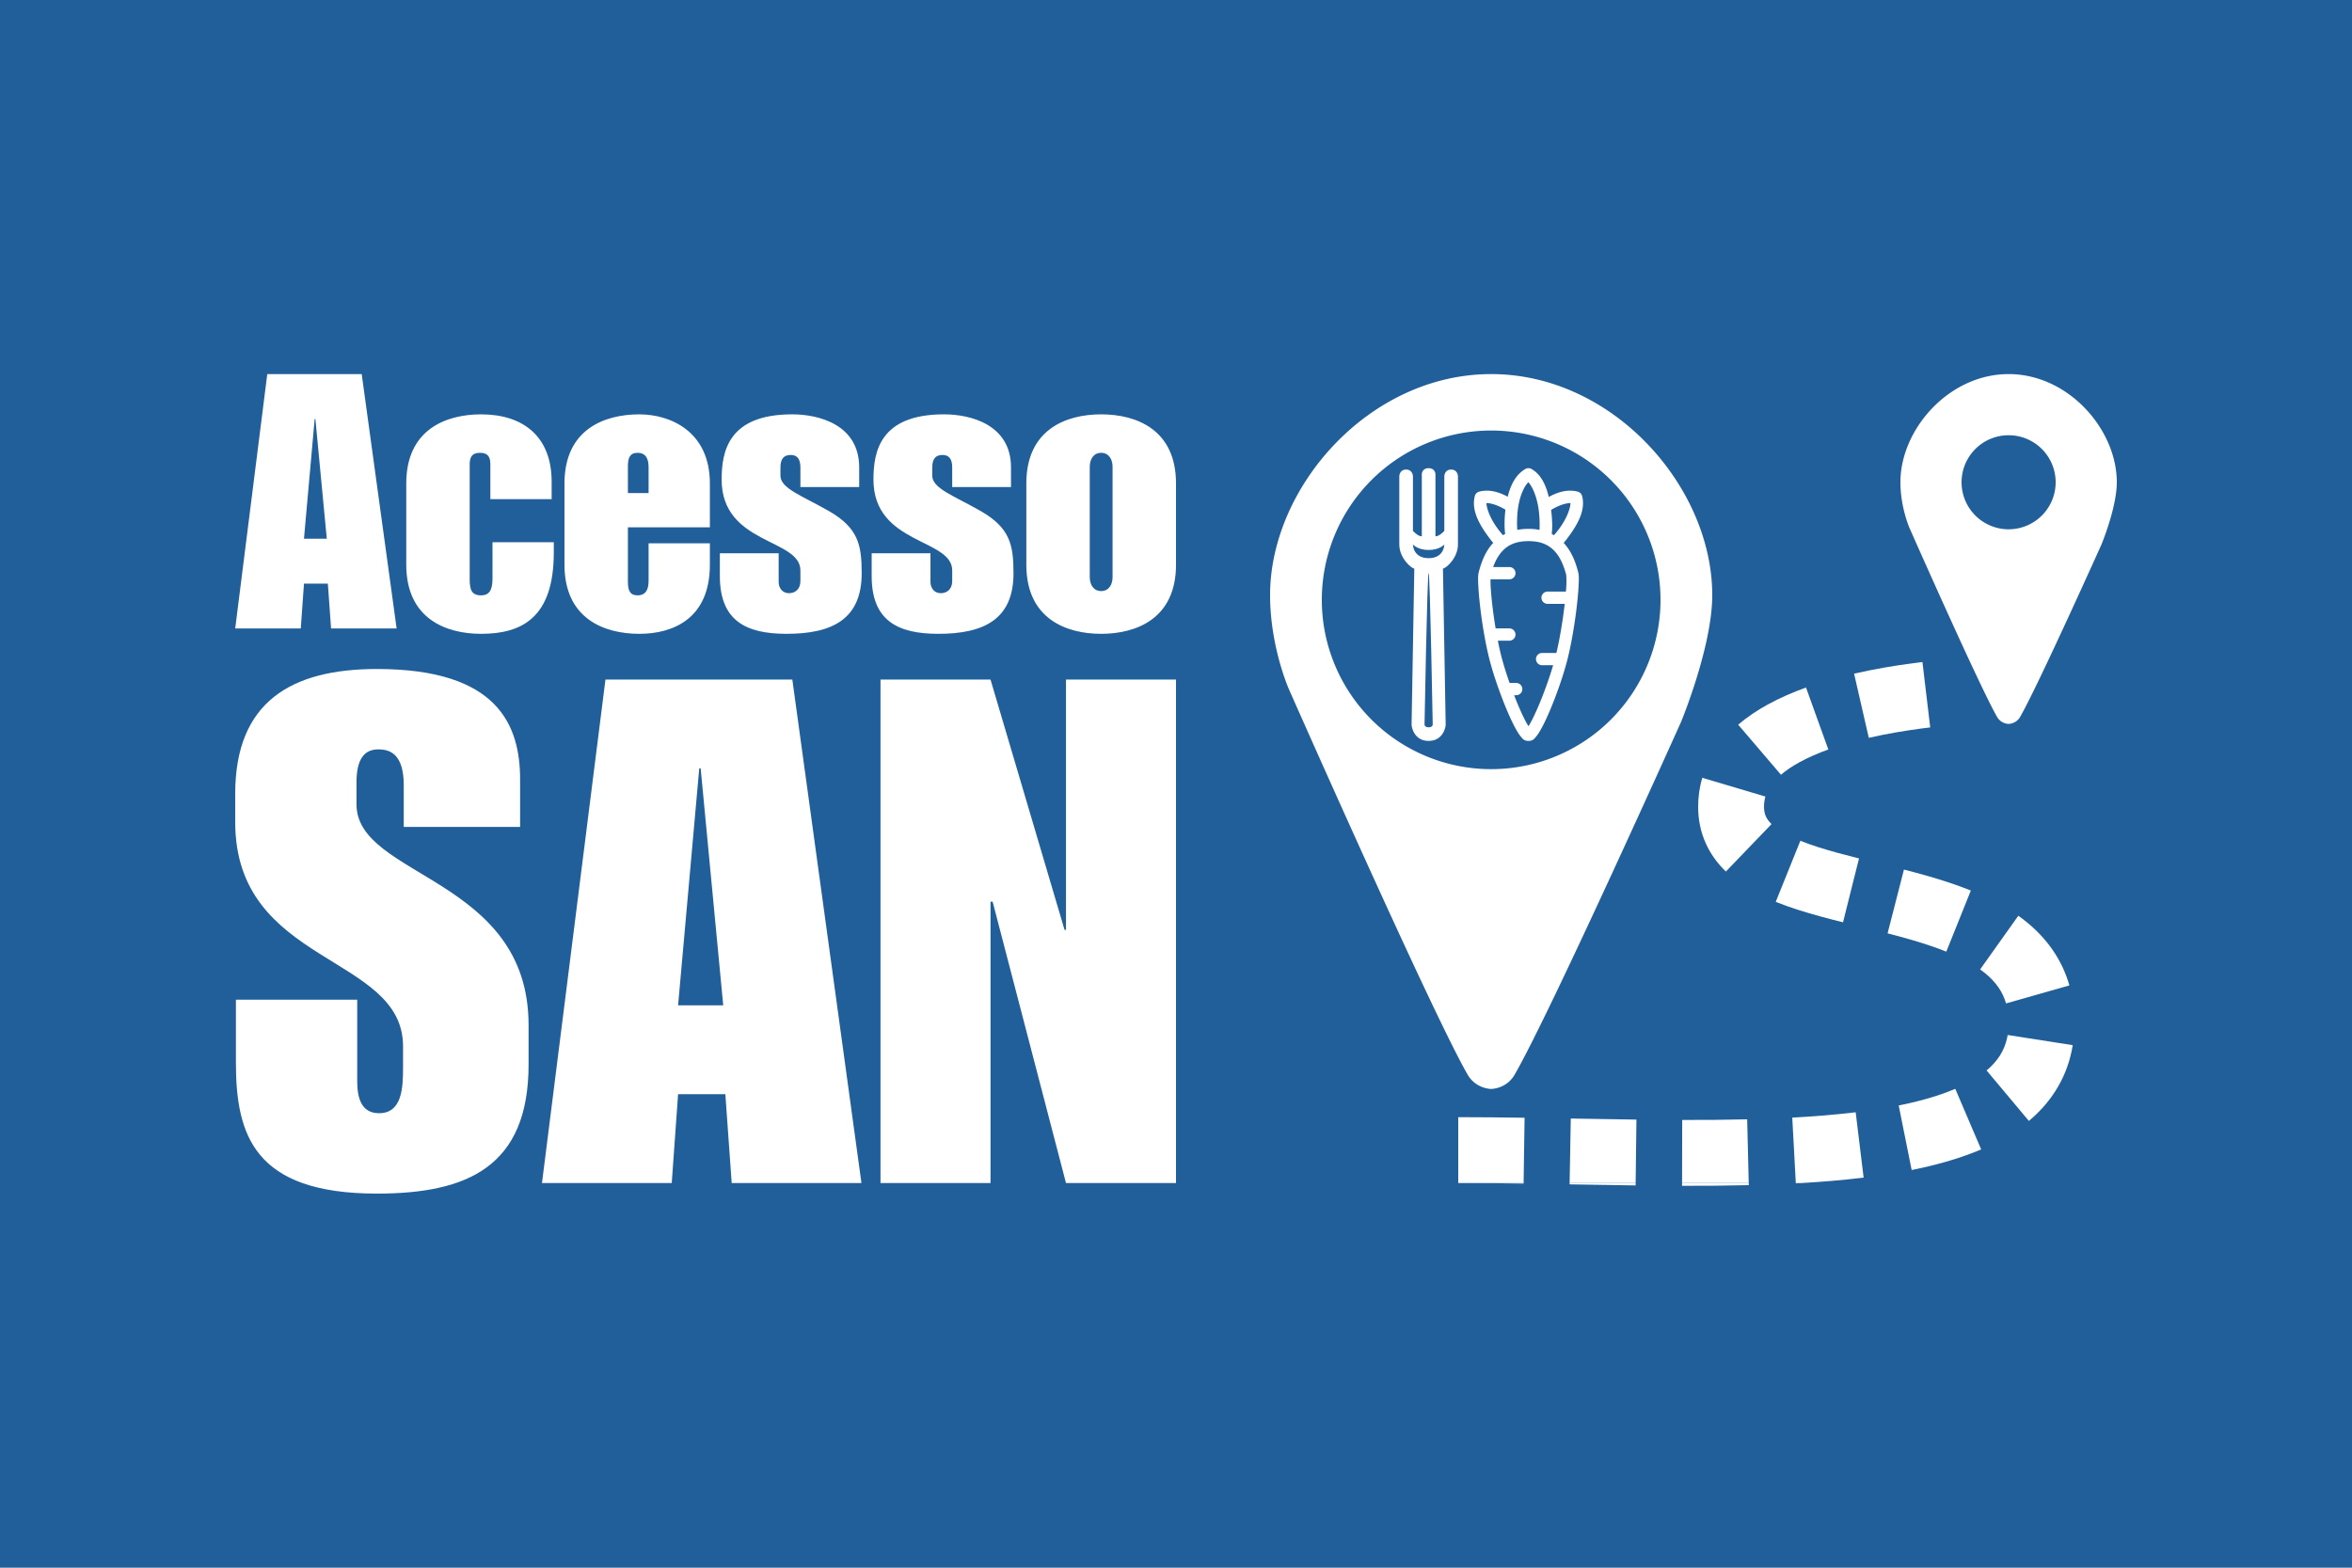 <?xml version="1.0" encoding="UTF-8" standalone="no"?>
<!-- Created with Inkscape (http://www.inkscape.org/) -->

<svg
   width="2400"
   height="1600"
   viewBox="0 0 635 423.333"
   version="1.1"
   id="svg1"
   xml:space="preserve"
   inkscape:version="1.4.2 (ebf0e940d0, 2025-05-08)"
   sodipodi:docname="og-image.svg"
   inkscape:export-filename="og-image.png"
   inkscape:export-xdpi="96"
   inkscape:export-ydpi="96"
   xmlns:inkscape="http://www.inkscape.org/namespaces/inkscape"
   xmlns:sodipodi="http://sodipodi.sourceforge.net/DTD/sodipodi-0.dtd"
   xmlns="http://www.w3.org/2000/svg"
   xmlns:svg="http://www.w3.org/2000/svg"><sodipodi:namedview
     id="namedview1"
     pagecolor="#505050"
     bordercolor="#eeeeee"
     borderopacity="1"
     inkscape:showpageshadow="0"
     inkscape:pageopacity="0"
     inkscape:pagecheckerboard="0"
     inkscape:deskcolor="#505050"
     inkscape:document-units="px"
     showguides="true"
     inkscape:zoom="0.25"
     inkscape:cx="1056"
     inkscape:cy="818"
     inkscape:window-width="1920"
     inkscape:window-height="1011"
     inkscape:window-x="0"
     inkscape:window-y="0"
     inkscape:window-maximized="1"
     inkscape:current-layer="layer2"><sodipodi:guide
       position="317.5,451.794"
       orientation="-1,0"
       id="guide1"
       inkscape:locked="false"
       inkscape:label=""
       inkscape:color="rgb(0,134,229)" /><sodipodi:guide
       position="426.143,211.667"
       orientation="0,1"
       id="guide2"
       inkscape:locked="false"
       inkscape:label=""
       inkscape:color="rgb(0,134,229)" /></sodipodi:namedview><defs
     id="defs1"><style
       id="style1">
      .c {
        fill: #9ecd7a;
      }

      .c, .d, .e, .f {
        stroke-width: 0px;
      }

      .d {
        fill: #513024;
      }

      .e {
        fill: #ed6b4d;
      }

      .f {
        fill: #006909;
      }
    </style></defs><g
     inkscape:label="Background"
     inkscape:groupmode="layer"
     id="layer1"
     sodipodi:insensitive="true"><rect
       style="fill:#215f9a;stroke:none;stroke-width:1.08"
       id="rect1"
       width="635"
       height="423.333"
       x="0"
       y="0" /></g><g
     inkscape:groupmode="layer"
     id="layer2"
     inkscape:label="Logo"
     sodipodi:insensitive="true"><path
       id="path12"
       clip-path="none"
       style="baseline-shift:baseline;display:inline;overflow:visible;vector-effect:none;fill:#ffffff;fill-rule:nonzero;stroke-width:0.508;stroke-linejoin:bevel;stroke-miterlimit:3;stroke-dasharray:17.78, 12.446;enable-background:accumulate;stop-color:#000000"
       d="m 527.894,294.03 c -1.556,0.665 -3.186,1.266 -4.877,1.818 -3.326,1.083 -6.81,1.948 -10.403,2.67 l 3.501,17.432 c 4.108,-0.825 8.266,-1.847 12.412,-3.197 l 0.006,-0.002 c 2.107,-0.688 4.23,-1.467 6.347,-2.371 z" /><path
       id="path19"
       clip-path="none"
       style="baseline-shift:baseline;display:inline;overflow:visible;vector-effect:none;fill:#ffffff;fill-rule:nonzero;stroke-width:0.508;stroke-linejoin:bevel;stroke-miterlimit:3;stroke-dasharray:17.78, 12.446;enable-background:accumulate;stop-color:#000000"
       d="m 542.036,279.488 c -0.028,0.179 -0.072,0.417 -0.134,0.712 -0.36,1.721 -1.031,3.38 -1.942,4.813 l -0.01,0.015 c -0.9,1.423 -2.13,2.799 -3.605,4.034 l 11.416,13.631 c 2.702,-2.263 5.189,-4.963 7.206,-8.149 2.101,-3.306 3.551,-6.941 4.339,-10.714 l 9.4e-4,-0.006 c 0.098,-0.469 0.202,-0.999 0.295,-1.591 z" /><path
       id="path18"
       clip-path="none"
       style="baseline-shift:baseline;display:inline;overflow:visible;vector-effect:none;fill:#ffffff;fill-rule:nonzero;stroke-width:0.508;stroke-linejoin:bevel;stroke-miterlimit:3;stroke-dasharray:17.78, 12.446;enable-background:accumulate;stop-color:#000000"
       d="m 544.912,247.286 -10.306,14.489 c 0.453,0.322 0.899,0.662 1.336,1.019 1.467,1.197 2.701,2.51 3.628,3.866 l 0.01,0.011 c 0.893,1.3 1.584,2.77 2.016,4.29 l 17.101,-4.866 c -0.962,-3.383 -2.467,-6.586 -4.46,-9.487 -2.034,-2.969 -4.463,-5.475 -7.051,-7.588 -0.735,-0.6 -1.493,-1.179 -2.274,-1.734 z" /><path
       id="path17"
       clip-path="none"
       style="baseline-shift:baseline;display:inline;overflow:visible;vector-effect:none;fill:#ffffff;fill-rule:nonzero;stroke-width:0.508;stroke-linejoin:bevel;stroke-miterlimit:3;stroke-dasharray:17.78, 12.446;enable-background:accumulate;stop-color:#000000"
       d="m 514.033,234.818 -4.419,17.222 c 2.024,0.519 4.019,1.054 5.982,1.618 3.448,0.993 6.757,2.065 9.874,3.317 l 6.626,-16.499 c -3.891,-1.563 -7.778,-2.808 -11.584,-3.904 l -0.004,-0.002 c -2.171,-0.624 -4.332,-1.202 -6.475,-1.752 z" /><path
       id="path16"
       clip-path="none"
       style="baseline-shift:baseline;display:inline;overflow:visible;vector-effect:none;fill:#ffffff;fill-rule:nonzero;stroke-width:0.508;stroke-linejoin:bevel;stroke-miterlimit:3;stroke-dasharray:17.78, 12.446;enable-background:accumulate;stop-color:#000000"
       d="m 486.062,227.042 -6.645,16.491 c 2.004,0.807 3.991,1.503 5.941,2.13 l 0.006,0.002 c 4.153,1.332 8.248,2.396 12.219,3.391 l 4.321,-17.246 c -3.854,-0.966 -7.572,-1.941 -11.104,-3.074 l -0.006,-0.002 c -1.648,-0.53 -3.229,-1.087 -4.733,-1.693 z" /><path
       id="path15"
       clip-path="none"
       style="baseline-shift:baseline;display:inline;overflow:visible;vector-effect:none;fill:#ffffff;fill-rule:nonzero;stroke-width:0.508;stroke-linejoin:bevel;stroke-miterlimit:3;stroke-dasharray:17.78, 12.446;enable-background:accumulate;stop-color:#000000"
       d="m 459.589,210.036 c -0.769,2.589 -1.119,5.223 -1.118,7.816 -0.006,3.301 0.612,6.731 2.122,10.019 1.357,2.975 3.256,5.447 5.363,7.474 l 12.329,-12.811 c -0.728,-0.701 -1.239,-1.433 -1.518,-2.046 l -0.015,-0.034 c -0.296,-0.643 -0.504,-1.557 -0.501,-2.574 v -0.029 c -5.1e-4,-0.978 0.135,-1.918 0.383,-2.754 z" /><path
       id="path13"
       clip-path="none"
       style="baseline-shift:baseline;display:inline;overflow:visible;vector-effect:none;fill:#ffffff;fill-rule:nonzero;stroke-width:0.508;stroke-linejoin:bevel;stroke-miterlimit:3;stroke-dasharray:17.78, 12.446;enable-background:accumulate;stop-color:#000000"
       d="m 487.592,185.661 c -3.471,1.251 -6.987,2.747 -10.43,4.644 l -0.008,0.004 c -2.662,1.471 -5.342,3.216 -7.875,5.381 l 11.55,13.518 c 1.4,-1.196 3.064,-2.307 4.925,-3.336 2.409,-1.327 5.054,-2.47 7.864,-3.483 z" /><path
       id="path11"
       clip-path="none"
       style="baseline-shift:baseline;display:inline;overflow:visible;vector-effect:none;fill:#ffffff;fill-rule:nonzero;stroke-width:0.508;stroke-linejoin:bevel;stroke-miterlimit:3;stroke-dasharray:17.78, 12.446;enable-background:accumulate;stop-color:#000000"
       d="m 519.026,178.771 c -0.814,0.097 -1.623,0.198 -2.428,0.304 l -0.004,9.4e-4 c -5.324,0.701 -10.68,1.611 -16.026,2.838 l 3.976,17.33 c 4.687,-1.075 9.489,-1.896 14.368,-2.539 l 0.004,-9.4e-4 c 0.74,-0.097 1.477,-0.19 2.211,-0.277 z" /><path
       id="path8"
       clip-path="none"
       style="baseline-shift:baseline;display:inline;overflow:visible;vector-effect:none;fill:#ffffff;fill-rule:nonzero;stroke-width:0.508;stroke-linejoin:bevel;stroke-miterlimit:3;stroke-dasharray:17.78, 12.446;enable-background:accumulate;stop-color:#000000"
       d="m 484.836,319.458 0.006,0.093 c 0.552,-0.03 1.103,-0.061 1.656,-0.093 z" /><path
       id="path7"
       clip-path="none"
       style="baseline-shift:baseline;display:inline;overflow:visible;vector-effect:none;fill:#ffffff;fill-rule:nonzero;stroke-width:0.508;stroke-linejoin:bevel;stroke-miterlimit:3;stroke-dasharray:17.78, 12.446;enable-background:accumulate;stop-color:#000000"
       d="m 484.836,319.458 h 1.661 c 5.398,-0.317 10.832,-0.761 16.285,-1.413 l 0.017,-0.002 0.348,-0.043 -2.146,-17.65 -0.349,0.043 c -5.521,0.66 -11.118,1.098 -16.771,1.404 z" /><path
       id="path6"
       clip-path="none"
       style="baseline-shift:baseline;display:inline;overflow:visible;vector-effect:none;fill:#ffffff;fill-rule:nonzero;stroke-width:0.508;stroke-linejoin:bevel;stroke-miterlimit:3;stroke-dasharray:17.78, 12.446;enable-background:accumulate;stop-color:#000000"
       d="m 454.128,319.458 -0.002,0.754 c 5.982,0.013 11.988,-0.029 18.015,-0.176 l -0.013,-0.578 z" /><path
       id="path5"
       clip-path="none"
       style="baseline-shift:baseline;display:inline;overflow:visible;vector-effect:none;fill:#ffffff;fill-rule:nonzero;stroke-width:0.508;stroke-linejoin:bevel;stroke-miterlimit:3;stroke-dasharray:17.78, 12.446;enable-background:accumulate;stop-color:#000000"
       d="m 454.128,319.458 h 17.999 l -0.419,-17.197 c -5.823,0.142 -11.671,0.184 -17.542,0.171 z" /><path
       id="path4"
       clip-path="none"
       style="baseline-shift:baseline;display:inline;overflow:visible;vector-effect:none;fill:#ffffff;fill-rule:nonzero;stroke-width:0.508;stroke-linejoin:bevel;stroke-miterlimit:3;stroke-dasharray:17.78, 12.446;enable-background:accumulate;stop-color:#000000"
       d="m 423.771,319.458 -0.008,0.363 c 5.924,0.106 11.865,0.214 17.824,0.29 l 0.008,-0.653 z" /><path
       id="path3"
       clip-path="none"
       style="baseline-shift:baseline;display:inline;overflow:visible;vector-effect:none;fill:#ffffff;fill-rule:nonzero;stroke-width:0.508;stroke-linejoin:bevel;stroke-miterlimit:3;stroke-dasharray:17.78, 12.446;enable-background:accumulate;stop-color:#000000"
       d="m 423.771,319.458 h 17.825 l 0.217,-17.125 c -5.893,-0.075 -11.803,-0.183 -17.73,-0.289 z" /><path
       id="path2"
       clip-path="none"
       style="baseline-shift:baseline;display:inline;overflow:visible;vector-effect:none;fill:#ffffff;fill-rule:nonzero;stroke-width:0.508;stroke-linejoin:bevel;stroke-miterlimit:3;stroke-dasharray:17.78, 12.446;enable-background:accumulate;stop-color:#000000"
       d="m 393.7,319.458 c 5.862,3.2e-4 11.744,0.064 17.646,0.153 l 0.002,-0.153 z" /><path
       id="path1"
       clip-path="none"
       style="baseline-shift:baseline;display:inline;overflow:visible;vector-effect:none;fill:#ffffff;fill-rule:nonzero;stroke-width:0.508;stroke-linejoin:bevel;stroke-miterlimit:3;stroke-dasharray:17.78, 12.446;enable-background:accumulate;stop-color:#000000"
       d="m 393.7,319.458 h 17.648 l 0.264,-17.625 c -5.95,-0.089 -11.921,-0.154 -17.912,-0.155 z" /><path
       id="path14-9"
       style="display:inline;fill:#ffffff;fill-opacity:1;stroke-width:8.829;stroke-linejoin:bevel;stroke-miterlimit:3;stroke-dasharray:10.301, 7.468"
       d="m 542.29,101.018 c -16.132,0 -29.21,14.929 -29.21,29.21 0,6.836 2.486,12.43 2.486,12.43 0,0 18.864,42.707 23.612,50.931 1.094,1.895 3.112,1.895 3.112,1.895 0,0 2.011,5.2e-4 3.098,-1.881 4.773,-8.267 21.98,-46.595 21.98,-46.595 0,0 4.132,-9.944 4.132,-16.78 0,-14.281 -13.078,-29.21 -29.21,-29.21 z m 0,16.51 A 12.7,12.7 0 0 1 554.99,130.228 12.7,12.7 0 0 1 542.29,142.928 12.7,12.7 0 0 1 529.59,130.228 12.7,12.7 0 0 1 542.29,117.528 Z"
       inkscape:label="Pin 2" /><path
       id="path14"
       style="display:inline;fill:#ffffff;fill-opacity:1;stroke-width:18.042;stroke-linejoin:bevel;stroke-miterlimit:3;stroke-dasharray:21.049, 15.261"
       d="m 402.59,101.018 c -32.966,0 -59.69,30.507 -59.69,59.69 0,13.97 5.08,25.4 5.08,25.4 0,0 38.549,87.271 48.252,104.076 2.236,3.873 6.358,3.873 6.358,3.873 0,0 4.11,-4.8e-4 6.33,-3.846 9.753,-16.893 44.914,-95.214 44.914,-95.214 0,0 8.445,-20.32 8.445,-34.29 0,-29.183 -26.724,-59.69 -59.69,-59.69 z m 0,15.24 a 45.72,45.72 0 0 1 45.72,45.72 45.72,45.72 0 0 1 -45.72,45.72 45.72,45.72 0 0 1 -45.72,-45.72 45.72,45.72 0 0 1 45.72,-45.72 z"
       inkscape:label="Pin 1" /><path
       id="path12-8-0"
       style="baseline-shift:baseline;display:inline;overflow:visible;vector-effect:none;fill:#ffffff;fill-opacity:1;stroke:none;stroke-width:2.079;stroke-linecap:round;stroke-linejoin:round;stroke-miterlimit:3;stroke-opacity:1;enable-background:accumulate;stop-color:#000000"
       inkscape:label="Carrot"
       d="m 412.662,126.418 a 1.658,1.658 0 0 0 -0.83,0.222 c -2.683,1.549 -4.036,4.461 -4.772,7.493 -1.771,-0.956 -3.67,-1.626 -5.597,-1.638 -0.703,-0.004 -1.409,0.079 -2.114,0.268 a 1.658,1.658 0 0 0 -1.173,1.174 c -0.169,0.632 -0.246,1.268 -0.248,1.903 -0.008,3.001 1.687,5.987 3.531,8.571 0.553,0.775 1.119,1.508 1.685,2.189 -0.068,0.073 -0.134,0.146 -0.2,0.22 -2.06,2.325 -3.036,5.158 -3.671,7.529 -0.295,1.101 -0.23,2.235 -0.145,3.939 0.085,1.703 0.276,3.804 0.552,6.089 0.553,4.569 1.442,9.853 2.537,14.025 1.093,4.163 2.903,9.309 4.673,13.485 0.885,2.088 1.754,3.924 2.553,5.309 0.399,0.693 0.773,1.27 1.187,1.755 0.414,0.486 0.794,1.128 2.03,1.128 1.235,0 1.615,-0.642 2.03,-1.127 0.414,-0.485 0.789,-1.062 1.19,-1.755 0.801,-1.385 1.673,-3.221 2.56,-5.309 1.774,-4.176 3.584,-9.323 4.664,-13.491 1.08,-4.168 1.97,-9.448 2.526,-14.016 0.278,-2.284 0.472,-4.384 0.559,-6.088 0.087,-1.704 0.153,-2.84 -0.142,-3.944 -0.631,-2.356 -1.607,-5.188 -3.667,-7.516 -0.068,-0.077 -0.137,-0.153 -0.207,-0.228 0.567,-0.682 1.134,-1.417 1.689,-2.193 2.235,-3.13 4.249,-6.852 3.283,-10.474 a 1.658,1.658 0 0 0 -1.173,-1.174 c -0.705,-0.189 -1.411,-0.272 -2.114,-0.268 -1.97,0.011 -3.911,0.712 -5.716,1.702 -0.732,-3.083 -2.024,-6.034 -4.652,-7.556 a 1.658,1.658 0 0 0 -0.829,-0.223 z m -0.035,3.788 c 1.201,1.335 2.214,3.923 2.679,6.709 0.373,2.238 0.414,4.598 0.341,6.171 -0.925,-0.18 -1.921,-0.278 -2.987,-0.278 -1.079,0 -2.086,0.1 -3.021,0.283 -0.104,-1.565 -0.106,-3.894 0.239,-6.118 0.431,-2.779 1.407,-5.375 2.748,-6.767 z m -11.319,5.641 c 1.489,0.027 3.33,0.713 5.134,1.786 -0.304,2.526 -0.298,4.84 -0.074,6.563 -0.204,0.102 -0.403,0.209 -0.596,0.321 -0.556,-0.637 -1.109,-1.324 -1.615,-2.032 -1.641,-2.298 -2.755,-4.844 -2.849,-6.638 z m 22.578,0 c 0.043,-0.002 0.084,9.5e-4 0.127,0 -0.095,1.793 -1.208,4.34 -2.849,6.638 -0.507,0.71 -1.061,1.398 -1.618,2.036 -0.195,-0.113 -0.396,-0.221 -0.602,-0.324 0.206,-1.727 0.157,-4.008 -0.171,-6.501 1.787,-1.079 3.618,-1.785 5.113,-1.849 z m -11.226,10.275 c 3.656,0 5.732,1.205 7.237,2.907 1.505,1.701 2.371,4.025 2.948,6.178 0.004,0.015 0.115,1.326 0.034,2.917 -0.025,0.5 -0.062,1.045 -0.107,1.626 h -4.955 a 1.657,1.657 0 0 0 -1.657,1.657 1.657,1.657 0 0 0 1.657,1.657 h 4.631 c -0.034,0.301 -0.07,0.606 -0.108,0.915 -0.487,3.995 -1.249,8.597 -2.137,12.344 h -3.859 a 1.657,1.657 0 0 0 -1.657,1.657 1.657,1.657 0 0 0 1.657,1.657 h 2.976 c -1.041,3.539 -2.511,7.611 -3.931,10.953 -0.853,2.009 -1.694,3.764 -2.378,4.945 -0.125,0.216 -0.237,0.388 -0.349,0.562 -0.112,-0.174 -0.223,-0.345 -0.347,-0.56 -0.681,-1.182 -1.52,-2.937 -2.372,-4.946 -0.384,-0.905 -0.772,-1.864 -1.154,-2.852 h 0.557 a 1.657,1.657 0 0 0 1.657,-1.657 1.657,1.657 0 0 0 -1.657,-1.657 h -1.781 c -0.841,-2.39 -1.595,-4.786 -2.141,-6.866 -0.364,-1.388 -0.71,-2.935 -1.029,-4.551 h 3.109 a 1.657,1.657 0 0 0 1.657,-1.657 1.657,1.657 0 0 0 -1.657,-1.657 h -3.71 c -0.323,-1.939 -0.602,-3.891 -0.823,-5.716 -0.269,-2.224 -0.453,-4.265 -0.532,-5.856 -0.031,-0.627 -0.033,-1.21 -0.023,-1.687 h 5.088 a 1.657,1.657 0 0 0 1.657,-1.657 1.657,1.657 0 0 0 -1.657,-1.657 h -4.378 c 0.544,-1.494 1.274,-2.944 2.3,-4.102 1.503,-1.696 3.577,-2.895 7.235,-2.895 z m -0.535,50.709 c -0.044,0.036 -0.075,0.048 -0.081,0.046 l -1.5e-4,-1.6e-4 h -1.3e-4 v -1.5e-4 h -1.6e-4 v -1.5e-4 l -1.5e-4,-1.4e-4 v -1.6e-4 l -1.3e-4,-1.5e-4 v -1.4e-4 -1.5e-4 -1.5e-4 l 1.3e-4,-1.6e-4 c 9.4e-4,-0.006 0.025,-0.023 0.081,-0.044 z m 1.071,5e-4 c 0.057,0.022 0.081,0.04 0.081,0.045 l -1.5e-4,1.3e-4 v 1.5e-4 1.4e-4 1.5e-4 h -1.6e-4 v 1.5e-4 l -1.4e-4,1.6e-4 -1.5e-4,1.3e-4 h -1.3e-4 c -0.004,0.004 -0.035,-0.01 -0.081,-0.046 z" /><path
       id="path10"
       style="display:inline;fill:#ffffff;fill-opacity:1;stroke:none;stroke-width:2.247;stroke-dasharray:none"
       d="m 385.705,126.418 c -1.473,0 -1.841,1.105 -1.841,1.657 v 16.757 c -1.105,0 -2.394,-1.473 -2.394,-1.473 v -14.732 c 0,-0.552 -0.368,-1.841 -1.852,-1.841 -1.483,0 -1.831,1.289 -1.831,1.841 v 18.415 c 0,3.683 3.315,6.493 4.051,6.493 l -0.737,42.123 c -0.013,0.737 0.737,4.42 4.604,4.42 3.867,-3.6e-4 4.617,-3.683 4.604,-4.42 l -0.737,-42.123 c 0.737,0 4.051,-2.81 4.051,-6.493 v -18.415 c 0,-0.552 -0.368,-1.841 -1.841,-1.841 -1.473,0 -1.841,1.289 -1.841,1.841 v 14.732 c 0,0 -1.289,1.473 -2.394,1.473 V 128.076 c 0,-0.552 -0.368,-1.657 -1.842,-1.657 z m -4.235,20.625 c 0,0 1.289,1.473 4.235,1.473 2.946,0 4.235,-1.473 4.235,-1.473 0,0 0,3.683 -4.235,3.683 -4.235,0 -4.235,-3.683 -4.235,-3.683 z m 4.235,7.598 c 0.368,0 1.105,41.018 1.105,41.018 0,0 0,0.737 -1.105,0.737 -1.105,0 -1.105,-0.737 -1.105,-0.737 0,0 0.737,-41.018 1.105,-41.018 z"
       inkscape:label="Fork" /><path
       d="m 63.69,286.9 c 0,19.421 4.76,35.415 38.081,35.415 24.372,0 40.937,-7.235 40.937,-34.844 v -10.663 c 0,-39.985 -46.459,-39.795 -46.459,-59.597 v -5.903 c 0,-6.855 2.475,-8.949 5.903,-8.949 3.046,0 6.855,1.142 6.855,9.711 v 11.234 h 31.417 v -12.757 c 0,-14.661 -5.903,-29.894 -38.652,-29.894 -23.229,0 -38.271,8.949 -38.271,33.702 v 7.616 c 0,38.843 45.316,35.606 45.316,60.549 v 5.712 c 0,5.331 -0.19,12.376 -6.474,12.376 -4.951,0 -5.903,-4.379 -5.903,-8.759 v -21.896 H 63.69 Z m 119.384,-15.423 5.712,-63.976 h 0.381 l 6.093,63.976 z m -36.748,47.982 h 35.034 l 1.714,-23.991 h 12.757 l 1.714,23.991 h 35.034 l -18.66,-135.949 h -50.457 z m 91.394,0 h 29.703 v -75.971 h 0.571 l 19.802,75.971 h 29.703 V 183.51 H 287.796 V 251.104 h -0.381 l -19.992,-67.594 h -29.703 z"
       id="text1"
       style="font-size:374.812px;font-family:'Impact LT Std';-inkscape-font-specification:'Impact LT Std';display:inline;fill:#ffffff;stroke-width:40.302"
       aria-label="SAN" /><path
       d="m 82.069,145.468 2.886,-32.327 h 0.192 l 3.079,32.327 z M 63.5,169.714 h 17.703 l 0.866,-12.123 h 6.446 l 0.866,12.123 H 107.084 L 97.655,101.018 H 72.159 Z m 46.182,-17.222 c 0,14.624 10.776,18.665 20.205,18.665 10.968,0 19.627,-4.33 19.627,-21.936 v -2.79 h -16.549 v 9.717 c 0,3.079 -0.77,4.618 -3.079,4.618 -2.598,0 -3.079,-1.539 -3.079,-4.426 v -30.788 c 0,-1.539 0.192,-3.271 2.79,-3.271 2.598,0 2.79,1.732 2.79,3.271 v 9.236 h 16.549 v -4.714 c 0,-12.123 -7.601,-18.184 -19.05,-18.184 -9.429,0 -20.205,4.041 -20.205,18.665 z m 42.718,0 c 0,14.624 10.776,18.665 20.205,18.665 9.044,0 19.05,-4.041 19.05,-18.665 v -5.773 h -16.549 v 10.102 c 0,2.117 -0.577,3.945 -2.983,3.945 -2.117,0 -2.598,-1.443 -2.598,-3.656 v -14.72 h 22.129 v -11.834 c 0,-14.143 -10.776,-18.665 -19.05,-18.665 -9.429,0 -20.205,4.041 -20.205,18.665 z m 17.126,-26.555 c 0,-2.213 0.481,-3.656 2.598,-3.656 2.405,0 2.983,1.828 2.983,3.945 v 6.927 h -5.58 z m 24.823,29.633 c 0,12.027 7.023,15.586 17.992,15.586 12.219,0 20.301,-3.848 20.301,-16.356 0,-7.697 -0.962,-12.219 -8.755,-16.741 -7.408,-4.233 -13.181,-6.158 -13.181,-9.621 v -2.213 c 0,-2.598 1.155,-3.367 2.79,-3.367 1.636,0 2.598,0.962 2.598,3.367 v 5.292 h 15.875 v -5.292 c 0,-11.545 -10.872,-14.336 -18.088,-14.336 -17.318,0 -19.05,10.102 -19.05,17.607 0,17.607 21.263,15.875 21.263,24.534 v 2.886 c 0,2.309 -1.539,3.271 -3.079,3.271 -1.828,0 -2.79,-1.443 -2.79,-3.079 v -7.697 h -15.875 z m 40.986,0 c 0,12.027 7.023,15.586 17.992,15.586 12.219,0 20.301,-3.848 20.301,-16.356 0,-7.697 -0.962,-12.219 -8.755,-16.741 -7.408,-4.233 -13.181,-6.158 -13.181,-9.621 v -2.213 c 0,-2.598 1.155,-3.367 2.79,-3.367 1.636,0 2.598,0.962 2.598,3.367 v 5.292 h 15.875 v -5.292 c 0,-11.545 -10.872,-14.336 -18.088,-14.336 -17.318,0 -19.05,10.102 -19.05,17.607 0,17.607 21.263,15.875 21.263,24.534 v 2.886 c 0,2.309 -1.539,3.271 -3.079,3.271 -1.828,0 -2.79,-1.443 -2.79,-3.079 v -7.697 h -15.875 z m 41.756,-3.079 c 0,14.624 10.776,18.665 20.205,18.665 9.429,0 20.205,-4.041 20.205,-18.665 v -21.936 c 0,-14.624 -10.776,-18.665 -20.205,-18.665 -9.429,0 -20.205,4.041 -20.205,18.665 z m 17.126,-26.458 c 0,-1.924 0.962,-3.752 3.079,-3.752 2.117,0 3.079,1.828 3.079,3.752 v 29.826 c 0,1.924 -0.962,3.752 -3.079,3.752 -2.117,0 -3.079,-1.828 -3.079,-3.752 z"
       id="text1-9"
       style="font-size:189.394px;font-family:'Impact LT Std';-inkscape-font-specification:'Impact LT Std';display:inline;fill:#ffffff;stroke-width:20.365"
       aria-label="Acesso" /></g></svg>
